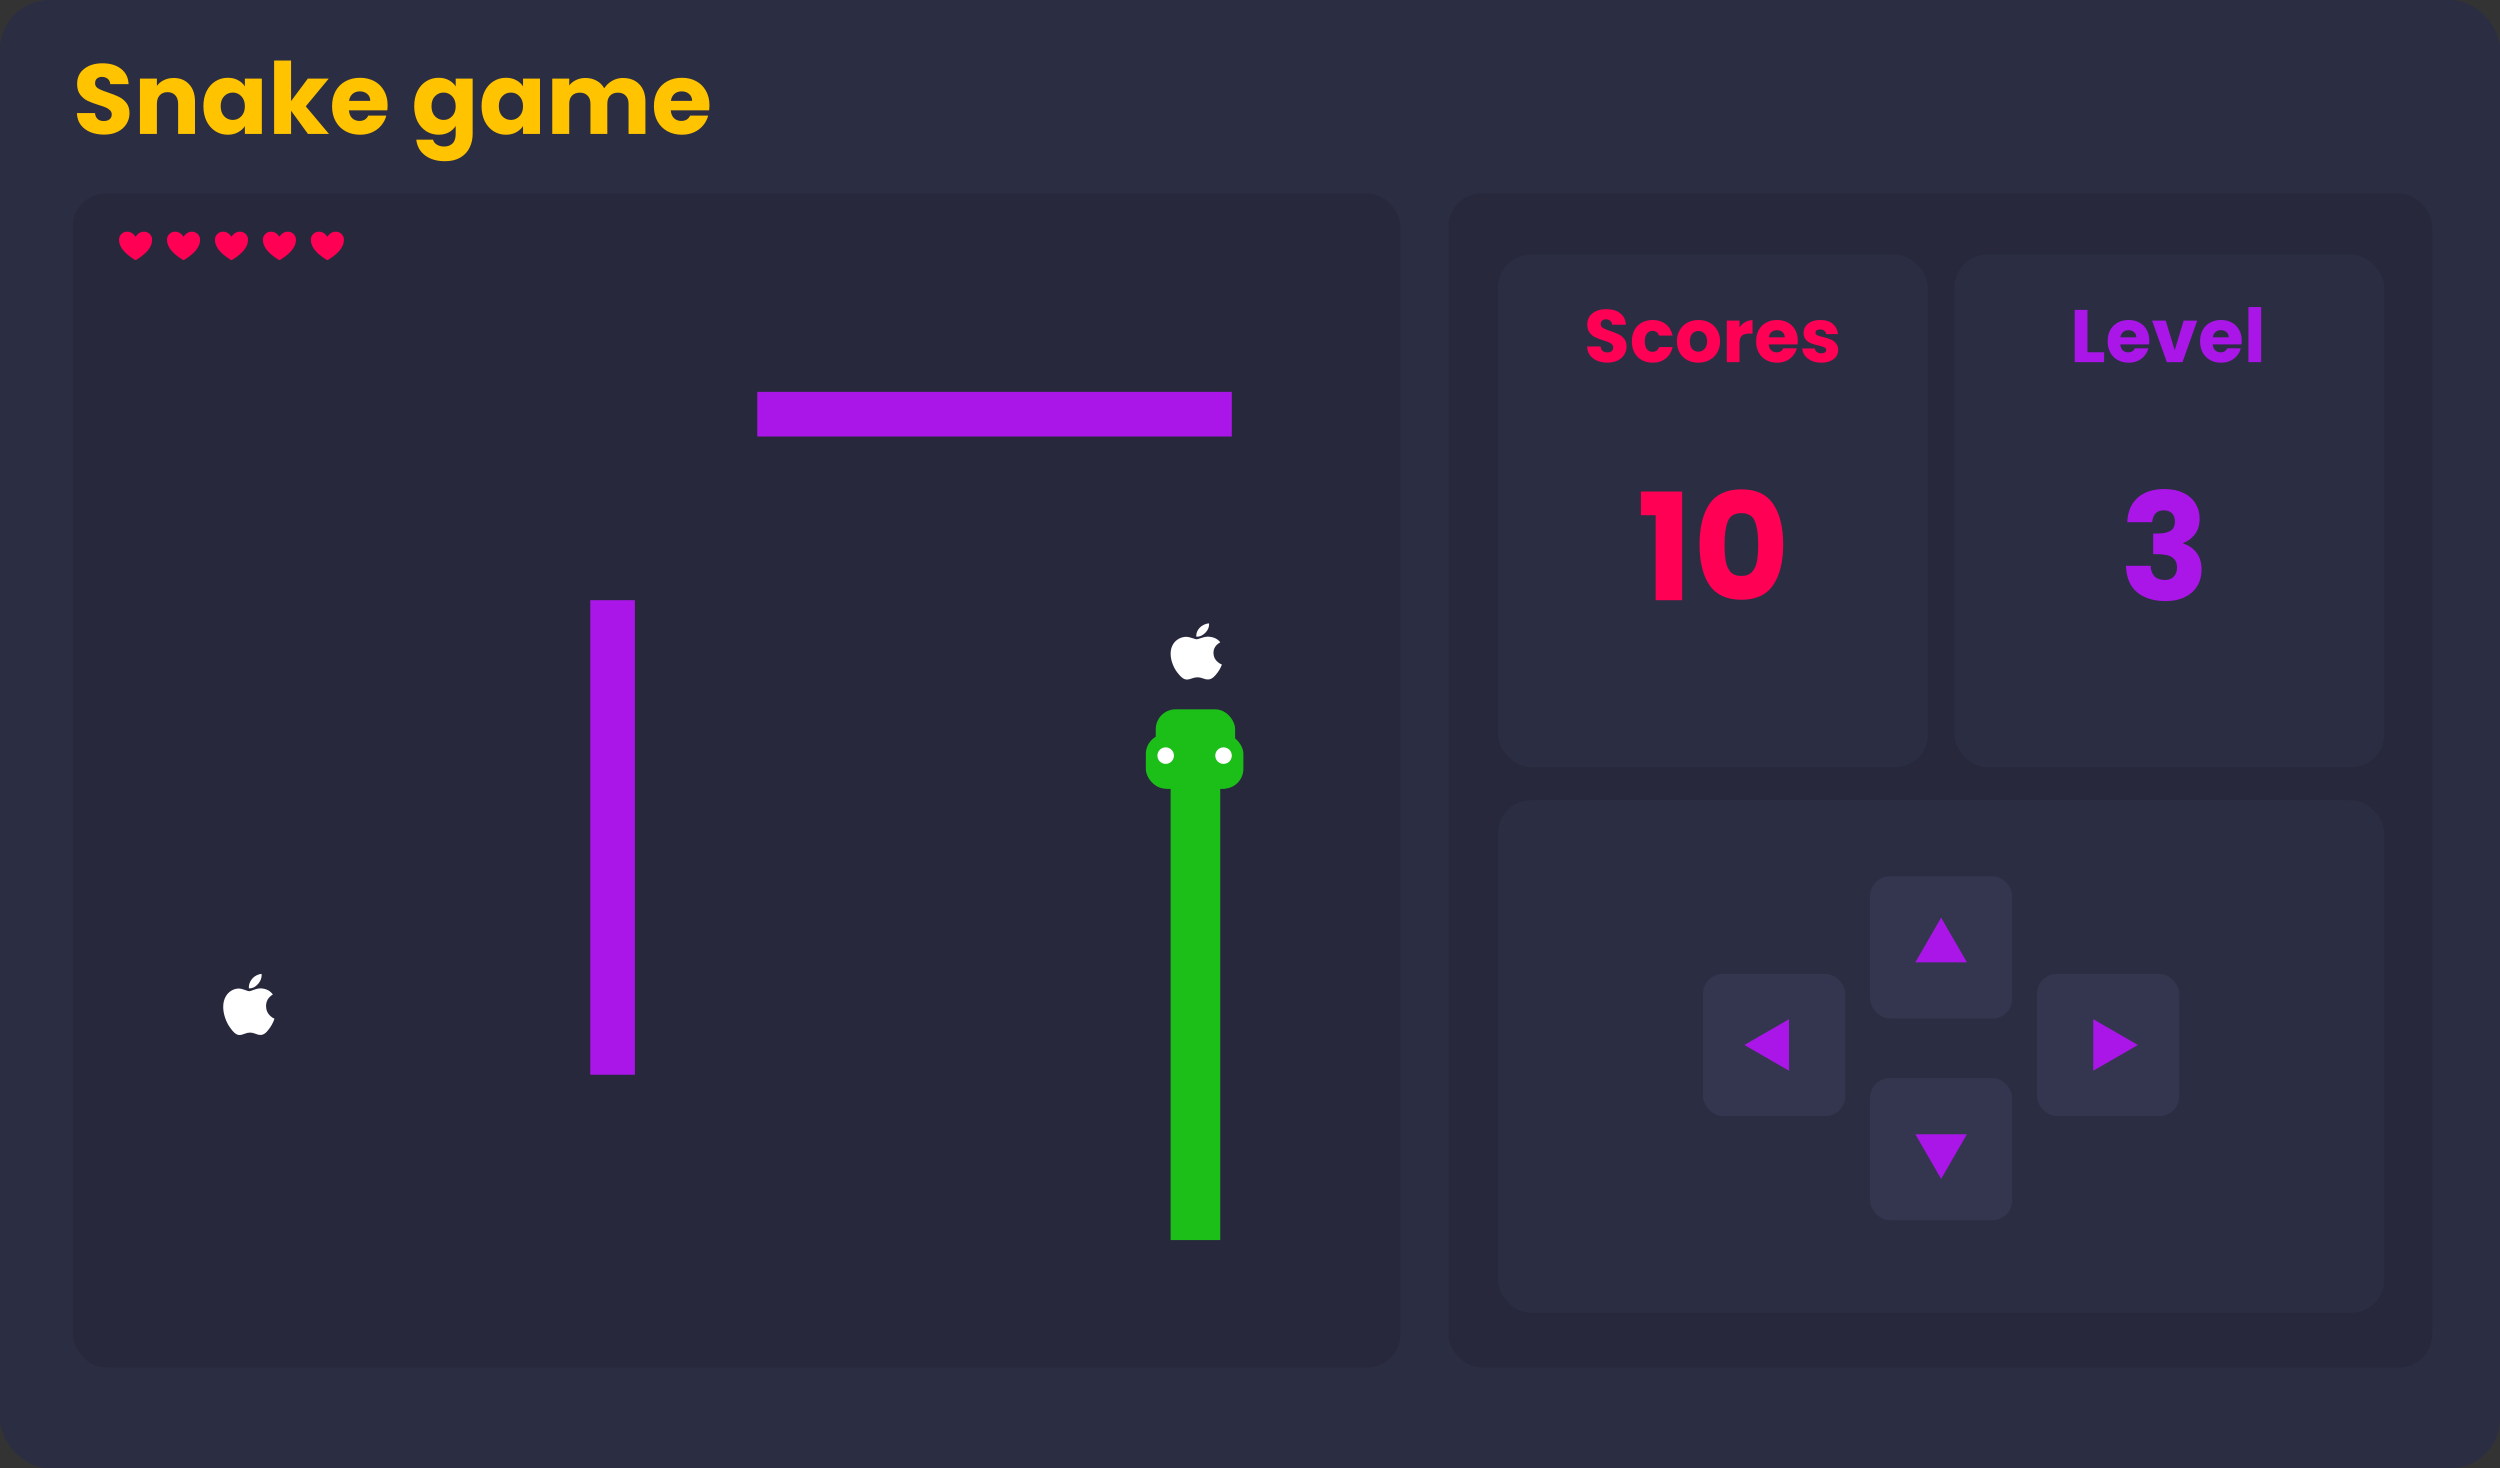 <svg width="1512" height="888" viewBox="0 0 1512 888" fill="none" xmlns="http://www.w3.org/2000/svg">
<rect x="0" y="0" width="1512" height="888" fill="#333333" stroke="none"/>
<g id="Group 1">
<g id="snake game design">
<rect width="1512" height="888" rx="30" fill="#2B2D42"/>
<path id="Snake game" d="M62.96 81.42C59.88 81.42 57.12 80.92 54.68 79.92C52.24 78.92 50.28 77.44 48.8 75.48C47.36 73.52 46.6 71.16 46.52 68.4H57.44C57.6 69.96 58.14 71.16 59.06 72C59.98 72.8 61.18 73.2 62.66 73.2C64.18 73.2 65.38 72.86 66.26 72.18C67.14 71.46 67.58 70.48 67.58 69.24C67.58 68.2 67.22 67.34 66.5 66.66C65.82 65.98 64.96 65.42 63.92 64.98C62.92 64.54 61.48 64.04 59.6 63.48C56.88 62.64 54.66 61.8 52.94 60.96C51.22 60.12 49.74 58.88 48.5 57.24C47.26 55.6 46.64 53.46 46.64 50.82C46.64 46.9 48.06 43.84 50.9 41.64C53.74 39.4 57.44 38.28 62 38.28C66.64 38.28 70.38 39.4 73.22 41.64C76.06 43.84 77.58 46.92 77.78 50.88H66.68C66.6 49.52 66.1 48.46 65.18 47.7C64.26 46.9 63.08 46.5 61.64 46.5C60.4 46.5 59.4 46.84 58.64 47.52C57.88 48.16 57.5 49.1 57.5 50.34C57.5 51.7 58.14 52.76 59.42 53.52C60.7 54.28 62.7 55.1 65.42 55.98C68.14 56.9 70.34 57.78 72.02 58.62C73.74 59.46 75.22 60.68 76.46 62.28C77.7 63.88 78.32 65.94 78.32 68.46C78.32 70.86 77.7 73.04 76.46 75C75.26 76.96 73.5 78.52 71.18 79.68C68.86 80.84 66.12 81.42 62.96 81.42ZM105.034 47.16C108.954 47.16 112.074 48.44 114.394 51C116.754 53.52 117.934 57 117.934 61.44V81H107.734V62.82C107.734 60.58 107.154 58.84 105.994 57.6C104.834 56.36 103.274 55.74 101.314 55.74C99.354 55.74 97.794 56.36 96.634 57.6C95.474 58.84 94.894 60.58 94.894 62.82V81H84.634V47.52H94.894V51.96C95.934 50.48 97.334 49.32 99.094 48.48C100.854 47.6 102.834 47.16 105.034 47.16ZM123.024 64.2C123.024 60.76 123.664 57.74 124.944 55.14C126.264 52.54 128.044 50.54 130.284 49.14C132.524 47.74 135.024 47.04 137.784 47.04C140.144 47.04 142.204 47.52 143.964 48.48C145.764 49.44 147.144 50.7 148.104 52.26V47.52H158.364V81H148.104V76.26C147.104 77.82 145.704 79.08 143.904 80.04C142.144 81 140.084 81.48 137.724 81.48C135.004 81.48 132.524 80.78 130.284 79.38C128.044 77.94 126.264 75.92 124.944 73.32C123.664 70.68 123.024 67.64 123.024 64.2ZM148.104 64.26C148.104 61.7 147.384 59.68 145.944 58.2C144.544 56.72 142.824 55.98 140.784 55.98C138.744 55.98 137.004 56.72 135.564 58.2C134.164 59.64 133.464 61.64 133.464 64.2C133.464 66.76 134.164 68.8 135.564 70.32C137.004 71.8 138.744 72.54 140.784 72.54C142.824 72.54 144.544 71.8 145.944 70.32C147.384 68.84 148.104 66.82 148.104 64.26ZM186.246 81L176.046 66.96V81H165.786V36.6H176.046V61.14L186.186 47.52H198.846L184.926 64.32L198.966 81H186.246ZM234.436 63.72C234.436 64.68 234.376 65.68 234.256 66.72H211.036C211.196 68.8 211.856 70.4 213.016 71.52C214.216 72.6 215.676 73.14 217.396 73.14C219.956 73.14 221.736 72.06 222.736 69.9H233.656C233.096 72.1 232.076 74.08 230.596 75.84C229.156 77.6 227.336 78.98 225.136 79.98C222.936 80.98 220.476 81.48 217.756 81.48C214.476 81.48 211.556 80.78 208.996 79.38C206.436 77.98 204.436 75.98 202.996 73.38C201.556 70.78 200.836 67.74 200.836 64.26C200.836 60.78 201.536 57.74 202.936 55.14C204.376 52.54 206.376 50.54 208.936 49.14C211.496 47.74 214.436 47.04 217.756 47.04C220.996 47.04 223.876 47.72 226.396 49.08C228.916 50.44 230.876 52.38 232.276 54.9C233.716 57.42 234.436 60.36 234.436 63.72ZM223.936 61.02C223.936 59.26 223.336 57.86 222.136 56.82C220.936 55.78 219.436 55.26 217.636 55.26C215.916 55.26 214.456 55.76 213.256 56.76C212.096 57.76 211.376 59.18 211.096 61.02H223.936ZM265.284 47.04C267.644 47.04 269.704 47.52 271.464 48.48C273.264 49.44 274.644 50.7 275.604 52.26V47.52H285.864V80.94C285.864 84.02 285.244 86.8 284.004 89.28C282.804 91.8 280.944 93.8 278.424 95.28C275.944 96.76 272.844 97.5 269.124 97.5C264.164 97.5 260.144 96.32 257.064 93.96C253.984 91.64 252.224 88.48 251.784 84.48H261.924C262.244 85.76 263.004 86.76 264.204 87.48C265.404 88.24 266.884 88.62 268.644 88.62C270.764 88.62 272.444 88 273.684 86.76C274.964 85.56 275.604 83.62 275.604 80.94V76.2C274.604 77.76 273.224 79.04 271.464 80.04C269.704 81 267.644 81.48 265.284 81.48C262.524 81.48 260.024 80.78 257.784 79.38C255.544 77.94 253.764 75.92 252.444 73.32C251.164 70.68 250.524 67.64 250.524 64.2C250.524 60.76 251.164 57.74 252.444 55.14C253.764 52.54 255.544 50.54 257.784 49.14C260.024 47.74 262.524 47.04 265.284 47.04ZM275.604 64.26C275.604 61.7 274.884 59.68 273.444 58.2C272.044 56.72 270.324 55.98 268.284 55.98C266.244 55.98 264.504 56.72 263.064 58.2C261.664 59.64 260.964 61.64 260.964 64.2C260.964 66.76 261.664 68.8 263.064 70.32C264.504 71.8 266.244 72.54 268.284 72.54C270.324 72.54 272.044 71.8 273.444 70.32C274.884 68.84 275.604 66.82 275.604 64.26ZM291.246 64.2C291.246 60.76 291.886 57.74 293.166 55.14C294.486 52.54 296.266 50.54 298.506 49.14C300.746 47.74 303.246 47.04 306.006 47.04C308.366 47.04 310.426 47.52 312.186 48.48C313.986 49.44 315.366 50.7 316.326 52.26V47.52H326.586V81H316.326V76.26C315.326 77.82 313.926 79.08 312.126 80.04C310.366 81 308.306 81.48 305.946 81.48C303.226 81.48 300.746 80.78 298.506 79.38C296.266 77.94 294.486 75.92 293.166 73.32C291.886 70.68 291.246 67.64 291.246 64.2ZM316.326 64.26C316.326 61.7 315.606 59.68 314.166 58.2C312.766 56.72 311.046 55.98 309.006 55.98C306.966 55.98 305.226 56.72 303.786 58.2C302.386 59.64 301.686 61.64 301.686 64.2C301.686 66.76 302.386 68.8 303.786 70.32C305.226 71.8 306.966 72.54 309.006 72.54C311.046 72.54 312.766 71.8 314.166 70.32C315.606 68.84 316.326 66.82 316.326 64.26ZM376.729 47.16C380.889 47.16 384.189 48.42 386.629 50.94C389.109 53.46 390.349 56.96 390.349 61.44V81H380.149V62.82C380.149 60.66 379.569 59 378.409 57.84C377.289 56.64 375.729 56.04 373.729 56.04C371.729 56.04 370.149 56.64 368.989 57.84C367.869 59 367.309 60.66 367.309 62.82V81H357.109V62.82C357.109 60.66 356.529 59 355.369 57.84C354.249 56.64 352.689 56.04 350.689 56.04C348.689 56.04 347.109 56.64 345.949 57.84C344.829 59 344.269 60.66 344.269 62.82V81H334.009V47.52H344.269V51.72C345.309 50.32 346.669 49.22 348.349 48.42C350.029 47.58 351.929 47.16 354.049 47.16C356.569 47.16 358.809 47.7 360.769 48.78C362.769 49.86 364.329 51.4 365.449 53.4C366.609 51.56 368.189 50.06 370.189 48.9C372.189 47.74 374.369 47.16 376.729 47.16ZM429.085 63.72C429.085 64.68 429.025 65.68 428.905 66.72H405.685C405.845 68.8 406.505 70.4 407.665 71.52C408.865 72.6 410.325 73.14 412.045 73.14C414.605 73.14 416.385 72.06 417.385 69.9H428.305C427.745 72.1 426.725 74.08 425.245 75.84C423.805 77.6 421.985 78.98 419.785 79.98C417.585 80.98 415.125 81.48 412.405 81.48C409.125 81.48 406.205 80.78 403.645 79.38C401.085 77.98 399.085 75.98 397.645 73.38C396.205 70.78 395.485 67.74 395.485 64.26C395.485 60.78 396.185 57.74 397.585 55.14C399.025 52.54 401.025 50.54 403.585 49.14C406.145 47.74 409.085 47.04 412.405 47.04C415.645 47.04 418.525 47.72 421.045 49.08C423.565 50.44 425.525 52.38 426.925 54.9C428.365 57.42 429.085 60.36 429.085 63.72ZM418.585 61.02C418.585 59.26 417.985 57.86 416.785 56.82C415.585 55.78 414.085 55.26 412.285 55.26C410.565 55.26 409.105 55.76 407.905 56.76C406.745 57.76 406.025 59.18 405.745 61.02H418.585Z" fill="#FFC300"/>
<rect id="Rectangle 1" x="44" y="117" width="803" height="710" rx="20" fill="#27283C"/>
<rect id="Rectangle 2" x="876" y="117" width="595" height="710" rx="20" fill="#27283B"/>
<rect id="Rectangle 3" x="906" y="154" width="260" height="310" rx="20" fill="#2B2D42"/>
<rect id="Rectangle 5" x="906" y="484" width="536" height="310" rx="20" fill="#2B2D42"/>
<rect id="Rectangle 6" x="1131" y="530" width="86" height="86" rx="12" fill="#33364E"/>
<rect id="Rectangle 7" x="1131" y="652" width="86" height="86" rx="12" fill="#33364E"/>
<rect id="Rectangle 8" x="1232" y="589" width="86" height="86" rx="12" fill="#33364E"/>
<rect id="Rectangle 9" x="1030" y="589" width="86" height="86" rx="12" fill="#33364E"/>
<rect id="Rectangle 4" x="1182" y="154" width="260" height="310" rx="20" fill="#2B2D42"/>
<path id="Scores" d="M972.22 219.315C969.91 219.315 967.84 218.94 966.01 218.19C964.18 217.44 962.71 216.33 961.6 214.86C960.52 213.39 959.95 211.62 959.89 209.55H968.08C968.2 210.72 968.605 211.62 969.295 212.25C969.985 212.85 970.885 213.15 971.995 213.15C973.135 213.15 974.035 212.895 974.695 212.385C975.355 211.845 975.685 211.11 975.685 210.18C975.685 209.4 975.415 208.755 974.875 208.245C974.365 207.735 973.72 207.315 972.94 206.985C972.19 206.655 971.11 206.28 969.7 205.86C967.66 205.23 965.995 204.6 964.705 203.97C963.415 203.34 962.305 202.41 961.375 201.18C960.445 199.95 959.98 198.345 959.98 196.365C959.98 193.425 961.045 191.13 963.175 189.48C965.305 187.8 968.08 186.96 971.5 186.96C974.98 186.96 977.785 187.8 979.915 189.48C982.045 191.13 983.185 193.44 983.335 196.41H975.01C974.95 195.39 974.575 194.595 973.885 194.025C973.195 193.425 972.31 193.125 971.23 193.125C970.3 193.125 969.55 193.38 968.98 193.89C968.41 194.37 968.125 195.075 968.125 196.005C968.125 197.025 968.605 197.82 969.565 198.39C970.525 198.96 972.025 199.575 974.065 200.235C976.105 200.925 977.755 201.585 979.015 202.215C980.305 202.845 981.415 203.76 982.345 204.96C983.275 206.16 983.74 207.705 983.74 209.595C983.74 211.395 983.275 213.03 982.345 214.5C981.445 215.97 980.125 217.14 978.385 218.01C976.645 218.88 974.59 219.315 972.22 219.315ZM986.946 206.445C986.946 203.835 987.471 201.555 988.521 199.605C989.601 197.655 991.086 196.155 992.976 195.105C994.896 194.055 997.086 193.53 999.546 193.53C1002.7 193.53 1005.32 194.355 1007.42 196.005C1009.55 197.655 1010.95 199.98 1011.61 202.98H1003.42C1002.73 201.06 1001.39 200.1 999.411 200.1C998.001 200.1 996.876 200.655 996.036 201.765C995.196 202.845 994.776 204.405 994.776 206.445C994.776 208.485 995.196 210.06 996.036 211.17C996.876 212.25 998.001 212.79 999.411 212.79C1001.39 212.79 1002.73 211.83 1003.42 209.91H1011.61C1010.95 212.85 1009.55 215.16 1007.42 216.84C1005.29 218.52 1002.67 219.36 999.546 219.36C997.086 219.36 994.896 218.835 992.976 217.785C991.086 216.735 989.601 215.235 988.521 213.285C987.471 211.335 986.946 209.055 986.946 206.445ZM1027.15 219.36C1024.69 219.36 1022.47 218.835 1020.49 217.785C1018.54 216.735 1017 215.235 1015.86 213.285C1014.75 211.335 1014.19 209.055 1014.19 206.445C1014.19 203.865 1014.76 201.6 1015.9 199.65C1017.04 197.67 1018.6 196.155 1020.58 195.105C1022.56 194.055 1024.78 193.53 1027.24 193.53C1029.7 193.53 1031.92 194.055 1033.9 195.105C1035.88 196.155 1037.44 197.67 1038.58 199.65C1039.72 201.6 1040.29 203.865 1040.29 206.445C1040.29 209.025 1039.71 211.305 1038.54 213.285C1037.4 215.235 1035.82 216.735 1033.81 217.785C1031.83 218.835 1029.61 219.36 1027.15 219.36ZM1027.15 212.7C1028.62 212.7 1029.87 212.16 1030.89 211.08C1031.94 210 1032.46 208.455 1032.46 206.445C1032.46 204.435 1031.95 202.89 1030.93 201.81C1029.94 200.73 1028.71 200.19 1027.24 200.19C1025.74 200.19 1024.5 200.73 1023.51 201.81C1022.52 202.86 1022.02 204.405 1022.02 206.445C1022.02 208.455 1022.5 210 1023.46 211.08C1024.45 212.16 1025.68 212.7 1027.15 212.7ZM1052.07 198.075C1052.97 196.695 1054.09 195.615 1055.44 194.835C1056.79 194.025 1058.29 193.62 1059.94 193.62V201.765H1057.83C1055.91 201.765 1054.47 202.185 1053.51 203.025C1052.55 203.835 1052.07 205.275 1052.07 207.345V219H1044.37V193.89H1052.07V198.075ZM1087.29 206.04C1087.29 206.76 1087.25 207.51 1087.16 208.29H1069.74C1069.86 209.85 1070.36 211.05 1071.23 211.89C1072.13 212.7 1073.22 213.105 1074.51 213.105C1076.43 213.105 1077.77 212.295 1078.52 210.675H1086.71C1086.29 212.325 1085.52 213.81 1084.41 215.13C1083.33 216.45 1081.97 217.485 1080.32 218.235C1078.67 218.985 1076.82 219.36 1074.78 219.36C1072.32 219.36 1070.13 218.835 1068.21 217.785C1066.29 216.735 1064.79 215.235 1063.71 213.285C1062.63 211.335 1062.09 209.055 1062.09 206.445C1062.09 203.835 1062.62 201.555 1063.67 199.605C1064.75 197.655 1066.25 196.155 1068.17 195.105C1070.09 194.055 1072.29 193.53 1074.78 193.53C1077.21 193.53 1079.37 194.04 1081.26 195.06C1083.15 196.08 1084.62 197.535 1085.67 199.425C1086.75 201.315 1087.29 203.52 1087.29 206.04ZM1079.42 204.015C1079.42 202.695 1078.97 201.645 1078.07 200.865C1077.17 200.085 1076.04 199.695 1074.69 199.695C1073.4 199.695 1072.31 200.07 1071.41 200.82C1070.54 201.57 1070 202.635 1069.79 204.015H1079.42ZM1101.57 219.36C1099.38 219.36 1097.43 218.985 1095.72 218.235C1094.01 217.485 1092.66 216.465 1091.67 215.175C1090.68 213.855 1090.12 212.385 1090 210.765H1097.61C1097.7 211.635 1098.1 212.34 1098.82 212.88C1099.54 213.42 1100.43 213.69 1101.48 213.69C1102.44 213.69 1103.17 213.51 1103.68 213.15C1104.22 212.76 1104.49 212.265 1104.49 211.665C1104.49 210.945 1104.12 210.42 1103.37 210.09C1102.62 209.73 1101.4 209.34 1099.72 208.92C1097.92 208.5 1096.42 208.065 1095.22 207.615C1094.02 207.135 1092.99 206.4 1092.12 205.41C1091.25 204.39 1090.81 203.025 1090.81 201.315C1090.81 199.875 1091.2 198.57 1091.98 197.4C1092.79 196.2 1093.96 195.255 1095.49 194.565C1097.05 193.875 1098.9 193.53 1101.03 193.53C1104.18 193.53 1106.65 194.31 1108.45 195.87C1110.28 197.43 1111.33 199.5 1111.6 202.08H1104.49C1104.37 201.21 1103.98 200.52 1103.32 200.01C1102.69 199.5 1101.85 199.245 1100.8 199.245C1099.9 199.245 1099.21 199.425 1098.73 199.785C1098.25 200.115 1098.01 200.58 1098.01 201.18C1098.01 201.9 1098.39 202.44 1099.14 202.8C1099.92 203.16 1101.12 203.52 1102.74 203.88C1104.6 204.36 1106.11 204.84 1107.28 205.32C1108.45 205.77 1109.47 206.52 1110.34 207.57C1111.24 208.59 1111.71 209.97 1111.74 211.71C1111.74 213.18 1111.32 214.5 1110.48 215.67C1109.67 216.81 1108.48 217.71 1106.92 218.37C1105.39 219.03 1103.61 219.36 1101.57 219.36Z" fill="#FF0054"/>
<path id="Level" d="M1262.49 213.06H1272.57V219H1254.79V187.41H1262.49V213.06ZM1299.91 206.04C1299.91 206.76 1299.86 207.51 1299.77 208.29H1282.36C1282.48 209.85 1282.97 211.05 1283.84 211.89C1284.74 212.7 1285.84 213.105 1287.13 213.105C1289.05 213.105 1290.38 212.295 1291.13 210.675H1299.32C1298.9 212.325 1298.14 213.81 1297.03 215.13C1295.95 216.45 1294.58 217.485 1292.93 218.235C1291.28 218.985 1289.44 219.36 1287.4 219.36C1284.94 219.36 1282.75 218.835 1280.83 217.785C1278.91 216.735 1277.41 215.235 1276.33 213.285C1275.25 211.335 1274.71 209.055 1274.71 206.445C1274.71 203.835 1275.23 201.555 1276.28 199.605C1277.36 197.655 1278.86 196.155 1280.78 195.105C1282.7 194.055 1284.91 193.53 1287.4 193.53C1289.83 193.53 1291.99 194.04 1293.88 195.06C1295.77 196.08 1297.24 197.535 1298.29 199.425C1299.37 201.315 1299.91 203.52 1299.91 206.04ZM1292.03 204.015C1292.03 202.695 1291.58 201.645 1290.68 200.865C1289.78 200.085 1288.66 199.695 1287.31 199.695C1286.02 199.695 1284.92 200.07 1284.02 200.82C1283.15 201.57 1282.61 202.635 1282.4 204.015H1292.03ZM1315.26 211.8L1320.7 193.89H1328.89L1319.98 219H1310.49L1301.58 193.89H1309.81L1315.26 211.8ZM1355.8 206.04C1355.8 206.76 1355.76 207.51 1355.67 208.29H1338.25C1338.37 209.85 1338.87 211.05 1339.74 211.89C1340.64 212.7 1341.73 213.105 1343.02 213.105C1344.94 213.105 1346.28 212.295 1347.03 210.675H1355.22C1354.8 212.325 1354.03 213.81 1352.92 215.13C1351.84 216.45 1350.48 217.485 1348.83 218.235C1347.18 218.985 1345.33 219.36 1343.29 219.36C1340.83 219.36 1338.64 218.835 1336.72 217.785C1334.8 216.735 1333.3 215.235 1332.22 213.285C1331.14 211.335 1330.6 209.055 1330.6 206.445C1330.6 203.835 1331.13 201.555 1332.18 199.605C1333.26 197.655 1334.76 196.155 1336.68 195.105C1338.6 194.055 1340.8 193.53 1343.29 193.53C1345.72 193.53 1347.88 194.04 1349.77 195.06C1351.66 196.08 1353.13 197.535 1354.18 199.425C1355.26 201.315 1355.8 203.52 1355.8 206.04ZM1347.93 204.015C1347.93 202.695 1347.48 201.645 1346.58 200.865C1345.68 200.085 1344.55 199.695 1343.2 199.695C1341.91 199.695 1340.82 200.07 1339.92 200.82C1339.05 201.57 1338.51 202.635 1338.3 204.015H1347.93ZM1367.56 185.7V219H1359.86V185.7H1367.56Z" fill="#AA16E8"/>
<path id="10" d="M992.43 311.61V297.3H1017.36V363H1001.34V311.61H992.43ZM1027.89 329.25C1027.89 318.93 1029.87 310.8 1033.83 304.86C1037.85 298.92 1044.3 295.95 1053.18 295.95C1062.06 295.95 1068.48 298.92 1072.44 304.86C1076.46 310.8 1078.47 318.93 1078.47 329.25C1078.47 339.69 1076.46 347.88 1072.44 353.82C1068.48 359.76 1062.06 362.73 1053.18 362.73C1044.3 362.73 1037.85 359.76 1033.83 353.82C1029.87 347.88 1027.89 339.69 1027.89 329.25ZM1063.35 329.25C1063.35 323.19 1062.69 318.54 1061.37 315.3C1060.05 312 1057.32 310.35 1053.18 310.35C1049.04 310.35 1046.31 312 1044.99 315.3C1043.67 318.54 1043.01 323.19 1043.01 329.25C1043.01 333.33 1043.25 336.72 1043.73 339.42C1044.21 342.06 1045.17 344.22 1046.61 345.9C1048.11 347.52 1050.3 348.33 1053.18 348.33C1056.06 348.33 1058.22 347.52 1059.66 345.9C1061.16 344.22 1062.15 342.06 1062.63 339.42C1063.11 336.72 1063.35 333.33 1063.35 329.25Z" fill="#FF0054"/>
<path id="3" d="M1286.59 315.84C1286.83 309.42 1288.93 304.47 1292.89 300.99C1296.85 297.51 1302.22 295.77 1309 295.77C1313.5 295.77 1317.34 296.55 1320.52 298.11C1323.76 299.67 1326.19 301.8 1327.81 304.5C1329.49 307.2 1330.33 310.23 1330.33 313.59C1330.33 317.55 1329.34 320.79 1327.36 323.31C1325.38 325.77 1323.07 327.45 1320.43 328.35V328.71C1323.85 329.85 1326.55 331.74 1328.53 334.38C1330.51 337.02 1331.5 340.41 1331.5 344.55C1331.5 348.27 1330.63 351.57 1328.89 354.45C1327.21 357.27 1324.72 359.49 1321.42 361.11C1318.18 362.73 1314.31 363.54 1309.81 363.54C1302.61 363.54 1296.85 361.77 1292.53 358.23C1288.27 354.69 1286.02 349.35 1285.78 342.21H1300.72C1300.78 344.85 1301.53 346.95 1302.97 348.51C1304.41 350.01 1306.51 350.76 1309.27 350.76C1311.61 350.76 1313.41 350.1 1314.67 348.78C1315.99 347.4 1316.65 345.6 1316.65 343.38C1316.65 340.5 1315.72 338.43 1313.86 337.17C1312.06 335.85 1309.15 335.19 1305.13 335.19H1302.25V322.68H1305.13C1308.19 322.68 1310.65 322.17 1312.51 321.15C1314.43 320.07 1315.39 318.18 1315.39 315.48C1315.39 313.32 1314.79 311.64 1313.59 310.44C1312.39 309.24 1310.74 308.64 1308.64 308.64C1306.36 308.64 1304.65 309.33 1303.51 310.71C1302.43 312.09 1301.8 313.8 1301.62 315.84H1286.59Z" fill="#AA16E8"/>
<path id="Vector" d="M87.048 140.1C83.667 140.1 82 143.224 82 143.224C82 143.224 80.333 140.1 76.952 140.1C74.205 140.1 72.029 142.254 72.001 144.825C71.943 150.161 76.517 153.956 81.531 157.146C81.669 157.234 81.833 157.281 82 157.281C82.167 157.281 82.331 157.234 82.469 157.146C87.482 153.956 92.056 150.161 91.999 144.825C91.971 142.254 89.795 140.1 87.048 140.1V140.1Z" fill="#FF0054"/>
<path id="Vector_2" d="M116.048 140.1C112.667 140.1 111 143.224 111 143.224C111 143.224 109.333 140.1 105.952 140.1C103.205 140.1 101.029 142.254 101.001 144.825C100.943 150.161 105.517 153.956 110.531 157.146C110.67 157.234 110.833 157.281 111 157.281C111.167 157.281 111.331 157.234 111.469 157.146C116.482 153.956 121.056 150.161 120.999 144.825C120.971 142.254 118.795 140.1 116.048 140.1V140.1Z" fill="#FF0054"/>
<path id="Vector_3" d="M145.048 140.1C141.667 140.1 140 143.224 140 143.224C140 143.224 138.333 140.1 134.952 140.1C132.205 140.1 130.029 142.254 130.001 144.825C129.943 150.161 134.517 153.956 139.531 157.146C139.67 157.234 139.833 157.281 140 157.281C140.167 157.281 140.331 157.234 140.469 157.146C145.482 153.956 150.056 150.161 149.999 144.825C149.971 142.254 147.795 140.1 145.048 140.1V140.1Z" fill="#FF0054"/>
<path id="Vector_4" d="M174.048 140.1C170.667 140.1 169 143.224 169 143.224C169 143.224 167.333 140.1 163.952 140.1C161.205 140.1 159.029 142.254 159.001 144.825C158.943 150.161 163.517 153.956 168.531 157.146C168.67 157.234 168.833 157.281 169 157.281C169.167 157.281 169.331 157.234 169.469 157.146C174.482 153.956 179.056 150.161 178.999 144.825C178.971 142.254 176.795 140.1 174.048 140.1V140.1Z" fill="#FF0054"/>
<path id="Vector_5" d="M203.048 140.1C199.667 140.1 198 143.224 198 143.224C198 143.224 196.333 140.1 192.952 140.1C190.205 140.1 188.029 142.254 188.001 144.825C187.943 150.161 192.517 153.956 197.531 157.146C197.67 157.234 197.833 157.281 198 157.281C198.167 157.281 198.331 157.234 198.469 157.146C203.482 153.956 208.056 150.161 207.999 144.825C207.971 142.254 205.795 140.1 203.048 140.1V140.1Z" fill="#FF0054"/>
<path id="Polygon 1" d="M1174 555L1189.59 582H1158.41L1174 555Z" fill="#AA16E8"/>
<path id="Polygon 3" d="M1293 632L1266 647.588V616.412L1293 632Z" fill="#AA16E8"/>
<path id="Polygon 4" d="M1055 632L1082 616.412V647.588L1055 632Z" fill="#AA16E8"/>
<path id="Polygon 2" d="M1174 713L1158.41 686H1189.59L1174 713Z" fill="#AA16E8"/>
<path id="Vector_6" d="M738.349 403.496C737.813 404.651 737.15 405.752 736.372 406.782C735.332 408.155 734.478 409.103 733.823 409.63C732.807 410.493 731.714 410.936 730.547 410.961C729.71 410.961 728.699 410.741 727.521 410.294C726.34 409.849 725.256 409.63 724.262 409.63C723.222 409.63 722.107 409.849 720.912 410.294C719.719 410.741 718.754 410.976 718.016 410.997C716.899 411.042 715.781 410.587 714.668 409.63C713.957 409.058 713.068 408.074 712.001 406.682C710.858 405.199 709.919 403.473 709.183 401.511C708.395 399.387 708 397.334 708 395.345C708 393.067 708.533 391.101 709.6 389.456C710.407 388.163 711.561 387.084 712.95 386.323C714.32 385.564 715.884 385.156 717.482 385.139C718.373 385.139 719.541 385.393 720.987 385.894C722.434 386.395 723.363 386.649 723.768 386.649C724.074 386.649 725.103 386.35 726.853 385.758C728.505 385.209 729.9 384.982 731.042 385.071C734.141 385.302 736.467 386.429 738.014 388.461C735.245 390.012 733.876 392.182 733.903 394.967C733.926 397.137 734.78 398.942 736.453 400.375C737.193 401.029 738.056 401.552 739 401.919C738.795 402.468 738.578 402.992 738.349 403.496V403.496ZM731.248 377.682C731.248 379.381 730.574 380.969 729.235 382.438C727.616 384.184 725.66 385.195 723.54 385.035C723.512 384.822 723.498 384.607 723.499 384.392C723.499 382.758 724.266 381.012 725.635 379.583C726.317 378.86 727.184 378.258 728.236 377.778C729.286 377.306 730.277 377.045 731.211 377C731.236 377.229 731.248 377.456 731.248 377.682V377.682Z" fill="white"/>
<path id="Vector_7" d="M165.349 617.834C164.813 619.091 164.15 620.289 163.372 621.41C162.332 622.903 161.478 623.935 160.823 624.509C159.807 625.448 158.714 625.931 157.547 625.958C156.71 625.958 155.699 625.718 154.521 625.232C153.34 624.747 152.256 624.509 151.262 624.509C150.222 624.509 149.107 624.747 147.912 625.232C146.719 625.718 145.754 625.973 145.016 625.997C143.899 626.045 142.781 625.551 141.668 624.509C140.957 623.887 140.068 622.816 139.001 621.301C137.858 619.688 136.919 617.809 136.183 615.673C135.395 613.363 135 611.128 135 608.963C135 606.485 135.533 604.346 136.6 602.555C137.407 601.148 138.561 599.974 139.95 599.146C141.32 598.32 142.884 597.875 144.482 597.857C145.373 597.857 146.541 598.134 147.987 598.679C149.434 599.224 150.363 599.5 150.768 599.5C151.074 599.5 152.103 599.175 153.853 598.531C155.505 597.933 156.9 597.686 158.042 597.783C161.141 598.035 163.467 599.261 165.014 601.472C162.245 603.16 160.876 605.522 160.903 608.552C160.926 610.914 161.78 612.878 163.453 614.437C164.193 615.149 165.056 615.718 166 616.117C165.795 616.715 165.578 617.285 165.349 617.834V617.834ZM158.248 589.742C158.248 591.591 157.574 593.32 156.235 594.918C154.616 596.818 152.66 597.918 150.54 597.745C150.512 597.512 150.498 597.278 150.499 597.044C150.499 595.266 151.266 593.366 152.635 591.811C153.317 591.025 154.184 590.369 155.236 589.847C156.286 589.333 157.277 589.049 158.211 589C158.236 589.249 158.248 589.496 158.248 589.742V589.742Z" fill="white"/>
<rect id="Rectangle 10" x="357" y="363" width="27" height="287" fill="#AA16E8"/>
<rect id="Rectangle 17" x="745" y="237" width="27" height="287" transform="rotate(90 745 237)" fill="#AA16E8"/>
<rect id="Rectangle 11" x="699" y="429" width="48" height="43" rx="12" fill="#1BBF18"/>
<rect id="Rectangle 13" x="715" y="444" width="37" height="33" rx="12" fill="#1BBF18"/>
<rect id="Rectangle 14" x="693" y="444" width="37" height="33" rx="12" fill="#1BBF18"/>
<rect id="Rectangle 15" x="705" y="453" width="36" height="24" fill="#1BBF18"/>
<rect id="Rectangle 16" x="708" y="472" width="30" height="278" fill="#1BBF18"/>
<circle id="Ellipse 1" cx="740" cy="457" r="5" fill="white"/>
<circle id="Ellipse 2" cx="705" cy="457" r="5" fill="white"/>
</g>
</g>
</svg>
